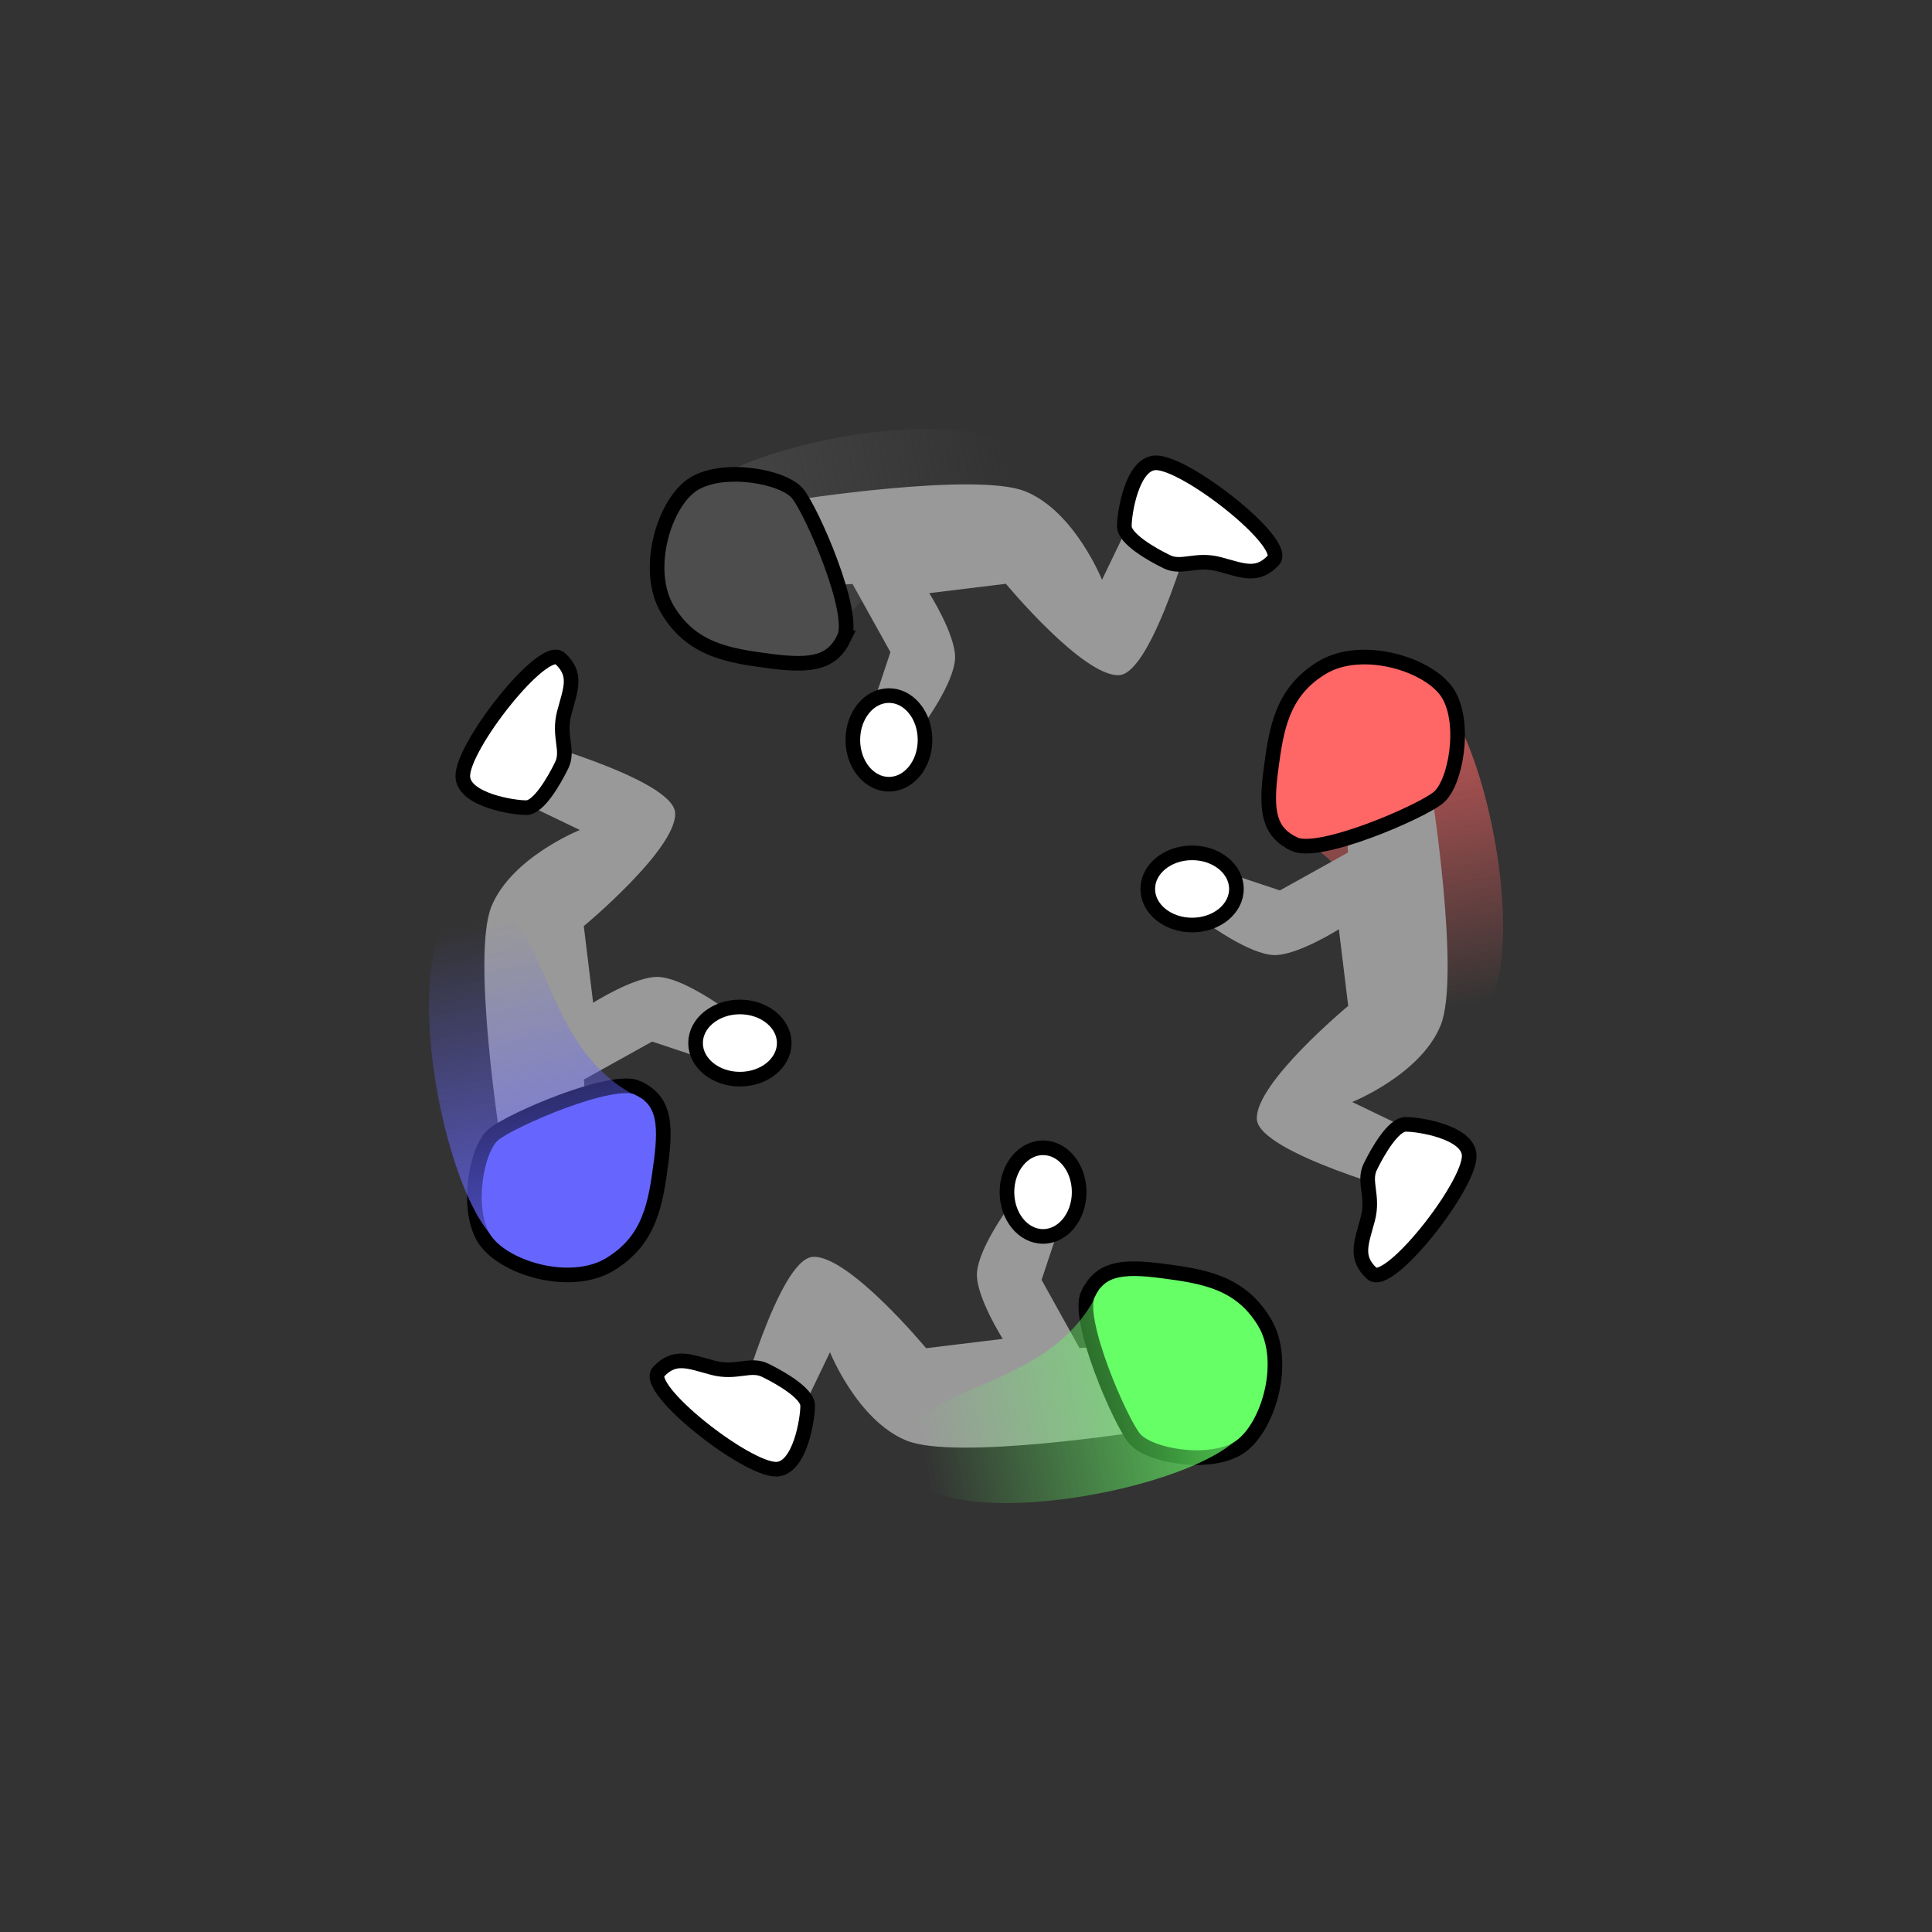 <?xml version="1.0" encoding="UTF-8" standalone="no"?>
<!-- Created with Inkscape (http://www.inkscape.org/) -->

<svg
   width="35mm"
   height="35mm"
   viewBox="0 0 35 35"
   version="1.1"
   id="svg1"
   xml:space="preserve"
   inkscape:version="1.4 (e7c3feb100, 2024-10-09)"
   sodipodi:docname="20_v2_inter.svg"
   xmlns:inkscape="http://www.inkscape.org/namespaces/inkscape"
   xmlns:sodipodi="http://sodipodi.sourceforge.net/DTD/sodipodi-0.dtd"
   xmlns:xlink="http://www.w3.org/1999/xlink"
   xmlns="http://www.w3.org/2000/svg"
   xmlns:svg="http://www.w3.org/2000/svg"><rect x="0" y="0" width="35" height="35" fill="#333333" stroke="none"/><sodipodi:namedview
     id="namedview1"
     pagecolor="#ffffff"
     bordercolor="#000000"
     borderopacity="0.25"
     inkscape:showpageshadow="2"
     inkscape:pageopacity="0.0"
     inkscape:pagecheckerboard="0"
     inkscape:deskcolor="#d1d1d1"
     inkscape:document-units="mm"
     inkscape:zoom="6.07664"
     inkscape:cx="65.08531"
     inkscape:cy="53.318939"
     inkscape:window-width="1290"
     inkscape:window-height="1023"
     inkscape:window-x="0"
     inkscape:window-y="0"
     inkscape:window-maximized="0"
     inkscape:current-layer="layer1" /><defs
     id="defs1"><linearGradient
       id="linearGradient15"
       inkscape:collect="always"><stop
         style="stop-color:#6666ff;stop-opacity:0.749;"
         offset="0"
         id="stop14" /><stop
         style="stop-color:#6666ff;stop-opacity:0;"
         offset="1"
         id="stop15" /></linearGradient><linearGradient
       id="linearGradient13"
       inkscape:collect="always"><stop
         style="stop-color:#66ff66;stop-opacity:0.749;"
         offset="0"
         id="stop12" /><stop
         style="stop-color:#66ff66;stop-opacity:0;"
         offset="1"
         id="stop13" /></linearGradient><linearGradient
       id="linearGradient11"
       inkscape:collect="always"><stop
         style="stop-color:#ff6666;stop-opacity:0.749;"
         offset="0"
         id="stop10" /><stop
         style="stop-color:#ff6666;stop-opacity:0;"
         offset="1"
         id="stop11" /></linearGradient><linearGradient
       id="linearGradient6"
       inkscape:collect="always"><stop
         style="stop-color:#4d4d4d;stop-opacity:0.749;"
         offset="0"
         id="stop6" /><stop
         style="stop-color:#4d4d4d;stop-opacity:0;"
         offset="1"
         id="stop7" /></linearGradient><inkscape:path-effect
       effect="mirror_symmetry"
       start_point="17.298,16.235"
       end_point="17.313,7.81"
       center_point="17.306,12.023"
       id="path-effect5"
       is_visible="true"
       lpeversion="1.2"
       lpesatellites=""
       mode="free"
       discard_orig_path="false"
       fuse_paths="true"
       oposite_fuse="false"
       split_items="false"
       split_open="false"
       link_styles="false" /><inkscape:path-effect
       effect="mirror_symmetry"
       start_point="17.298,16.235"
       end_point="17.313,7.81"
       center_point="17.306,12.023"
       id="path-effect5-7"
       is_visible="true"
       lpeversion="1.2"
       lpesatellites=""
       mode="free"
       discard_orig_path="false"
       fuse_paths="true"
       oposite_fuse="false"
       split_items="false"
       split_open="false"
       link_styles="false" /><inkscape:path-effect
       effect="mirror_symmetry"
       start_point="17.298,16.235"
       end_point="17.313,7.81"
       center_point="17.306,12.023"
       id="path-effect5-6"
       is_visible="true"
       lpeversion="1.2"
       lpesatellites=""
       mode="free"
       discard_orig_path="false"
       fuse_paths="true"
       oposite_fuse="false"
       split_items="false"
       split_open="false"
       link_styles="false" /><inkscape:path-effect
       effect="mirror_symmetry"
       start_point="17.298,16.235"
       end_point="17.313,7.81"
       center_point="17.306,12.023"
       id="path-effect5-3"
       is_visible="true"
       lpeversion="1.2"
       lpesatellites=""
       mode="free"
       discard_orig_path="false"
       fuse_paths="true"
       oposite_fuse="false"
       split_items="false"
       split_open="false"
       link_styles="false" /><inkscape:path-effect
       effect="mirror_symmetry"
       start_point="17.298,16.235"
       end_point="17.313,7.81"
       center_point="17.306,12.023"
       id="path-effect5-66"
       is_visible="true"
       lpeversion="1.2"
       lpesatellites=""
       mode="free"
       discard_orig_path="false"
       fuse_paths="true"
       oposite_fuse="false"
       split_items="false"
       split_open="false"
       link_styles="false" /><inkscape:path-effect
       effect="mirror_symmetry"
       start_point="17.298,16.235"
       end_point="17.313,7.81"
       center_point="17.306,12.023"
       id="path-effect5-4"
       is_visible="true"
       lpeversion="1.2"
       lpesatellites=""
       mode="free"
       discard_orig_path="false"
       fuse_paths="true"
       oposite_fuse="false"
       split_items="false"
       split_open="false"
       link_styles="false" /><inkscape:path-effect
       effect="mirror_symmetry"
       start_point="17.298,16.235"
       end_point="17.313,7.81"
       center_point="17.306,12.023"
       id="path-effect5-4-7"
       is_visible="true"
       lpeversion="1.2"
       lpesatellites=""
       mode="free"
       discard_orig_path="false"
       fuse_paths="true"
       oposite_fuse="false"
       split_items="false"
       split_open="false"
       link_styles="false" /><inkscape:path-effect
       effect="mirror_symmetry"
       start_point="17.298,16.235"
       end_point="17.313,7.81"
       center_point="17.306,12.023"
       id="path-effect5-41"
       is_visible="true"
       lpeversion="1.2"
       lpesatellites=""
       mode="free"
       discard_orig_path="false"
       fuse_paths="true"
       oposite_fuse="false"
       split_items="false"
       split_open="false"
       link_styles="false" /><inkscape:path-effect
       effect="mirror_symmetry"
       start_point="17.298,16.235"
       end_point="17.313,7.81"
       center_point="17.306,12.023"
       id="path-effect5-4-0"
       is_visible="true"
       lpeversion="1.2"
       lpesatellites=""
       mode="free"
       discard_orig_path="false"
       fuse_paths="true"
       oposite_fuse="false"
       split_items="false"
       split_open="false"
       link_styles="false" /><inkscape:path-effect
       effect="mirror_symmetry"
       start_point="17.494,16.3"
       end_point="17.509,7.876"
       center_point="17.502,12.088"
       id="path-effect5-4-0-9"
       is_visible="true"
       lpeversion="1.2"
       lpesatellites=""
       mode="free"
       discard_orig_path="false"
       fuse_paths="true"
       oposite_fuse="false"
       split_items="false"
       split_open="false"
       link_styles="false" /><inkscape:path-effect
       effect="mirror_symmetry"
       start_point="17.298,16.235"
       end_point="17.313,7.81"
       center_point="17.306,12.023"
       id="path-effect5-0"
       is_visible="true"
       lpeversion="1.2"
       lpesatellites=""
       mode="free"
       discard_orig_path="false"
       fuse_paths="true"
       oposite_fuse="false"
       split_items="false"
       split_open="false"
       link_styles="false" /><inkscape:path-effect
       effect="mirror_symmetry"
       start_point="17.298,16.235"
       end_point="17.313,7.81"
       center_point="17.306,12.023"
       id="path-effect5-4-2"
       is_visible="true"
       lpeversion="1.2"
       lpesatellites=""
       mode="free"
       discard_orig_path="false"
       fuse_paths="true"
       oposite_fuse="false"
       split_items="false"
       split_open="false"
       link_styles="false" /><inkscape:path-effect
       effect="mirror_symmetry"
       start_point="17.494,16.3"
       end_point="17.509,7.876"
       center_point="17.502,12.088"
       id="path-effect5-4-0-9-4"
       is_visible="true"
       lpeversion="1.2"
       lpesatellites=""
       mode="free"
       discard_orig_path="false"
       fuse_paths="true"
       oposite_fuse="false"
       split_items="false"
       split_open="false"
       link_styles="false" /><linearGradient
       inkscape:collect="always"
       xlink:href="#linearGradient6"
       id="linearGradient7"
       x1="12.777"
       y1="8.79"
       x2="18.288"
       y2="7.682"
       gradientUnits="userSpaceOnUse"
       gradientTransform="translate(0,1.058)" /><linearGradient
       inkscape:collect="always"
       xlink:href="#linearGradient15"
       id="linearGradient8"
       gradientUnits="userSpaceOnUse"
       x1="12.777"
       y1="8.79"
       x2="18.288"
       y2="7.682"
       gradientTransform="rotate(-90,18.029,16.971)" /><linearGradient
       inkscape:collect="always"
       xlink:href="#linearGradient13"
       id="linearGradient9"
       gradientUnits="userSpaceOnUse"
       x1="12.777"
       y1="8.79"
       x2="18.288"
       y2="7.682"
       gradientTransform="rotate(180,17.5,16.971)" /><linearGradient
       inkscape:collect="always"
       xlink:href="#linearGradient11"
       id="linearGradient10"
       gradientUnits="userSpaceOnUse"
       x1="12.777"
       y1="8.79"
       x2="18.288"
       y2="7.682"
       gradientTransform="rotate(90,16.971,16.971)" /></defs><g
     inkscape:label="Layer 1"
     inkscape:groupmode="layer"
     id="layer1"><path
       style="opacity:1;fill:url(#linearGradient7);stroke:none;stroke-width:0.265;stroke-linecap:round;stroke-dasharray:none;stroke-opacity:1"
       d="m 12.438,9.109 c -0.616,1.001 2.64,2.555 2.64,2.555 0.893,-2.032 3.706,-1.641 3.518,-3.125 C 18.408,7.055 13.132,7.983 12.438,9.109 Z"
       id="path6"
       sodipodi:nodetypes="zczz" /><path
       style="fill:url(#linearGradient10);stroke:none;stroke-width:0.265;stroke-linecap:round;stroke-dasharray:none;stroke-opacity:1"
       d="m 25.891,12.438 c -1.001,-0.616 -2.555,2.64 -2.555,2.64 2.032,0.893 1.641,3.706 3.125,3.518 1.484,-0.188 0.557,-5.464 -0.57,-6.158 z"
       id="path6-9"
       sodipodi:nodetypes="zczz" /><path
       style="fill:#999999;fill-opacity:1;stroke-width:0.68;stroke-linecap:round"
       d="m 20.734,8.903 -0.77,1.601 c 0,0 -0.495,-1.237 -1.385,-1.601 -0.891,-0.364 -4.242,0.164 -4.242,0.164 l 0.053,1.562 1.055,-0.049 0.686,1.234 -0.477,1.432 1.078,-0.123 c 0,0 0.557,-0.758 0.57,-1.201 0.012,-0.421 -0.468,-1.177 -0.468,-1.177 l 1.389,-0.169 c 0,0 1.4,1.688 2.05,1.655 0.624,-0.032 1.385,-2.863 1.385,-2.863 z"
       id="path2"
       sodipodi:nodetypes="cczccccccsccscc" /><path
       style="fill:#ffffff;fill-opacity:1;stroke:#000000;stroke-width:0.265;stroke-linecap:round;stroke-dasharray:none;stroke-opacity:1"
       d="m 20.934,8.384 c -0.429,0.012 -0.57,0.927 -0.565,1.156 0.005,0.216 0.47,0.491 0.77,0.637 0.273,0.132 0.522,-0.069 0.952,0.046 0.429,0.115 0.688,0.238 0.979,-0.075 0.283,-0.304 -1.594,-1.779 -2.136,-1.764 z"
       id="path3"
       sodipodi:nodetypes="ssssss" /><path
       style="opacity:1;fill:#4d4d4d;fill-opacity:1;stroke:#000000;stroke-width:0.265;stroke-linecap:round;stroke-dasharray:none;stroke-opacity:1"
       d="M 15.292,11.555 C 15.51,11.1 14.707,9.252 14.448,8.94 14.19,8.629 13.12,8.438 12.579,8.76 12.037,9.082 11.656,10.322 12.096,11.05 c 0.44,0.727 1.105,0.829 1.857,0.927 0.753,0.098 1.121,0.032 1.339,-0.422 z"
       id="path5"
       sodipodi:nodetypes="zzzzzz" /><ellipse
       style="fill:#ffffff;fill-opacity:1;stroke:#000000;stroke-width:0.265;stroke-dasharray:none;stroke-opacity:1"
       id="path1-7-2-9-9-1-7"
       cx="-16.104"
       cy="-13.404"
       rx="0.654"
       ry="0.803"
       transform="scale(-1)" /><path
       style="fill:#999999;fill-opacity:1;stroke-width:0.68;stroke-linecap:round"
       d="m 8.903,14.266 1.601,0.77 c 0,0 -1.237,0.495 -1.601,1.385 -0.364,0.891 0.164,4.242 0.164,4.242 l 1.562,-0.053 -0.049,-1.055 1.234,-0.686 1.432,0.477 -0.123,-1.078 c 0,0 -0.758,-0.557 -1.201,-0.57 -0.421,-0.012 -1.177,0.468 -1.177,0.468 l -0.169,-1.389 c 0,0 1.688,-1.4 1.655,-2.05 -0.032,-0.624 -2.863,-1.385 -2.863,-1.385 z"
       id="path2-3"
       sodipodi:nodetypes="cczccccccsccscc" /><path
       style="fill:#ffffff;fill-opacity:1;stroke:#000000;stroke-width:0.265;stroke-linecap:round;stroke-dasharray:none;stroke-opacity:1"
       d="m 8.384,14.066 c 0.012,0.429 0.927,0.57 1.156,0.565 0.216,-0.005 0.491,-0.47 0.637,-0.77 0.132,-0.273 -0.069,-0.522 0.046,-0.952 0.115,-0.429 0.238,-0.688 -0.075,-0.979 -0.304,-0.283 -1.779,1.594 -1.764,2.136 z"
       id="path3-2"
       sodipodi:nodetypes="ssssss" /><path
       style="fill:#6666ff;fill-opacity:1;stroke:#000000;stroke-width:0.265;stroke-linecap:round;stroke-dasharray:none;stroke-opacity:1"
       d="m 11.555,19.708 c -0.455,-0.218 -2.303,0.585 -2.614,0.844 -0.312,0.259 -0.502,1.328 -0.18,1.87 0.322,0.541 1.562,0.923 2.289,0.483 0.727,-0.44 0.829,-1.105 0.927,-1.857 0.098,-0.753 0.032,-1.121 -0.422,-1.339 z"
       id="path5-6"
       sodipodi:nodetypes="zzzzzz" /><ellipse
       style="fill:#ffffff;fill-opacity:1;stroke:#000000;stroke-width:0.265;stroke-dasharray:none;stroke-opacity:1"
       id="path1-7-2-9-9-1-7-5"
       cx="18.896"
       cy="-13.404"
       rx="0.654"
       ry="0.803"
       transform="rotate(90)" /><path
       style="fill:#999999;fill-opacity:1;stroke-width:0.68;stroke-linecap:round"
       d="m 14.266,26.097 0.77,-1.601 c 0,0 0.495,1.237 1.385,1.601 0.891,0.364 4.242,-0.164 4.242,-0.164 l -0.053,-1.562 -1.055,0.049 -0.686,-1.234 0.477,-1.432 -1.078,0.123 c 0,0 -0.557,0.758 -0.57,1.201 -0.012,0.421 0.468,1.177 0.468,1.177 l -1.389,0.169 c 0,0 -1.4,-1.688 -2.05,-1.655 -0.624,0.032 -1.385,2.863 -1.385,2.863 z"
       id="path2-0"
       sodipodi:nodetypes="cczccccccsccscc" /><path
       style="fill:#ffffff;fill-opacity:1;stroke:#000000;stroke-width:0.265;stroke-linecap:round;stroke-dasharray:none;stroke-opacity:1"
       d="m 14.066,26.616 c 0.429,-0.012 0.57,-0.927 0.565,-1.156 -0.005,-0.216 -0.47,-0.491 -0.77,-0.637 -0.273,-0.132 -0.522,0.069 -0.952,-0.046 -0.429,-0.115 -0.688,-0.238 -0.979,0.075 -0.283,0.304 1.594,1.779 2.136,1.764 z"
       id="path3-4"
       sodipodi:nodetypes="ssssss" /><path
       style="fill:#66ff66;fill-opacity:1;stroke:#000000;stroke-width:0.265;stroke-linecap:round;stroke-dasharray:none;stroke-opacity:1"
       d="m 19.708,23.445 c -0.218,0.455 0.585,2.303 0.844,2.614 0.259,0.312 1.328,0.502 1.87,0.18 0.541,-0.322 0.923,-1.562 0.483,-2.289 -0.44,-0.727 -1.105,-0.829 -1.857,-0.927 -0.753,-0.098 -1.121,-0.032 -1.339,0.422 z"
       id="path5-1"
       sodipodi:nodetypes="zzzzzz" /><ellipse
       style="fill:#ffffff;fill-opacity:1;stroke:#000000;stroke-width:0.265;stroke-dasharray:none;stroke-opacity:1"
       id="path1-7-2-9-9-1-7-0"
       cx="18.896"
       cy="21.596"
       rx="0.654"
       ry="0.803" /><path
       style="fill:url(#linearGradient9);stroke:none;stroke-width:0.265;stroke-linecap:round;stroke-dasharray:none;stroke-opacity:1"
       d="m 22.562,25.891 c 0.616,-1.001 -2.64,-2.555 -2.64,-2.555 -0.893,2.032 -3.706,1.641 -3.518,3.125 0.188,1.484 5.464,0.557 6.158,-0.57 z"
       id="path6-4"
       sodipodi:nodetypes="zczz" /><path
       style="fill:#999999;fill-opacity:1;stroke-width:0.68;stroke-linecap:round"
       d="m 26.097,20.734 -1.601,-0.77 c 0,0 1.237,-0.495 1.601,-1.385 0.364,-0.891 -0.164,-4.242 -0.164,-4.242 l -1.562,0.053 0.049,1.055 -1.234,0.686 -1.432,-0.477 0.123,1.078 c 0,0 0.758,0.557 1.201,0.57 0.421,0.012 1.177,-0.468 1.177,-0.468 l 0.169,1.389 c 0,0 -1.688,1.4 -1.655,2.05 0.032,0.624 2.863,1.385 2.863,1.385 z"
       id="path2-4"
       sodipodi:nodetypes="cczccccccsccscc" /><path
       style="fill:#ffffff;fill-opacity:1;stroke:#000000;stroke-width:0.265;stroke-linecap:round;stroke-dasharray:none;stroke-opacity:1"
       d="m 26.616,20.934 c -0.012,-0.429 -0.927,-0.57 -1.156,-0.565 -0.216,0.005 -0.491,0.47 -0.637,0.77 -0.132,0.273 0.069,0.522 -0.046,0.952 -0.115,0.429 -0.238,0.688 0.075,0.979 0.304,0.283 1.779,-1.594 1.764,-2.136 z"
       id="path3-7"
       sodipodi:nodetypes="ssssss" /><path
       style="fill:#ff6666;fill-opacity:1;stroke:#000000;stroke-width:0.265;stroke-linecap:round;stroke-dasharray:none;stroke-opacity:1"
       d="m 23.445,15.292 c 0.455,0.218 2.303,-0.585 2.614,-0.844 0.312,-0.259 0.502,-1.328 0.18,-1.87 -0.322,-0.541 -1.562,-0.923 -2.289,-0.483 -0.727,0.44 -0.829,1.105 -0.927,1.857 -0.098,0.753 -0.032,1.121 0.422,1.339 z"
       id="path5-9"
       sodipodi:nodetypes="zzzzzz" /><ellipse
       style="fill:#ffffff;fill-opacity:1;stroke:#000000;stroke-width:0.265;stroke-dasharray:none;stroke-opacity:1"
       id="path1-7-2-9-9-1-7-3"
       cx="-16.104"
       cy="21.596"
       rx="0.654"
       ry="0.803"
       transform="rotate(-90)" /><path
       style="fill:url(#linearGradient8);stroke:none;stroke-width:0.265;stroke-linecap:round;stroke-dasharray:none;stroke-opacity:1"
       d="M 9.109,22.562 C 10.11,23.177 11.665,19.921 11.665,19.921 9.633,19.029 10.024,16.216 8.54,16.404 7.055,16.592 7.983,21.868 9.109,22.562 Z"
       id="path6-2"
       sodipodi:nodetypes="zczz" /></g></svg>
